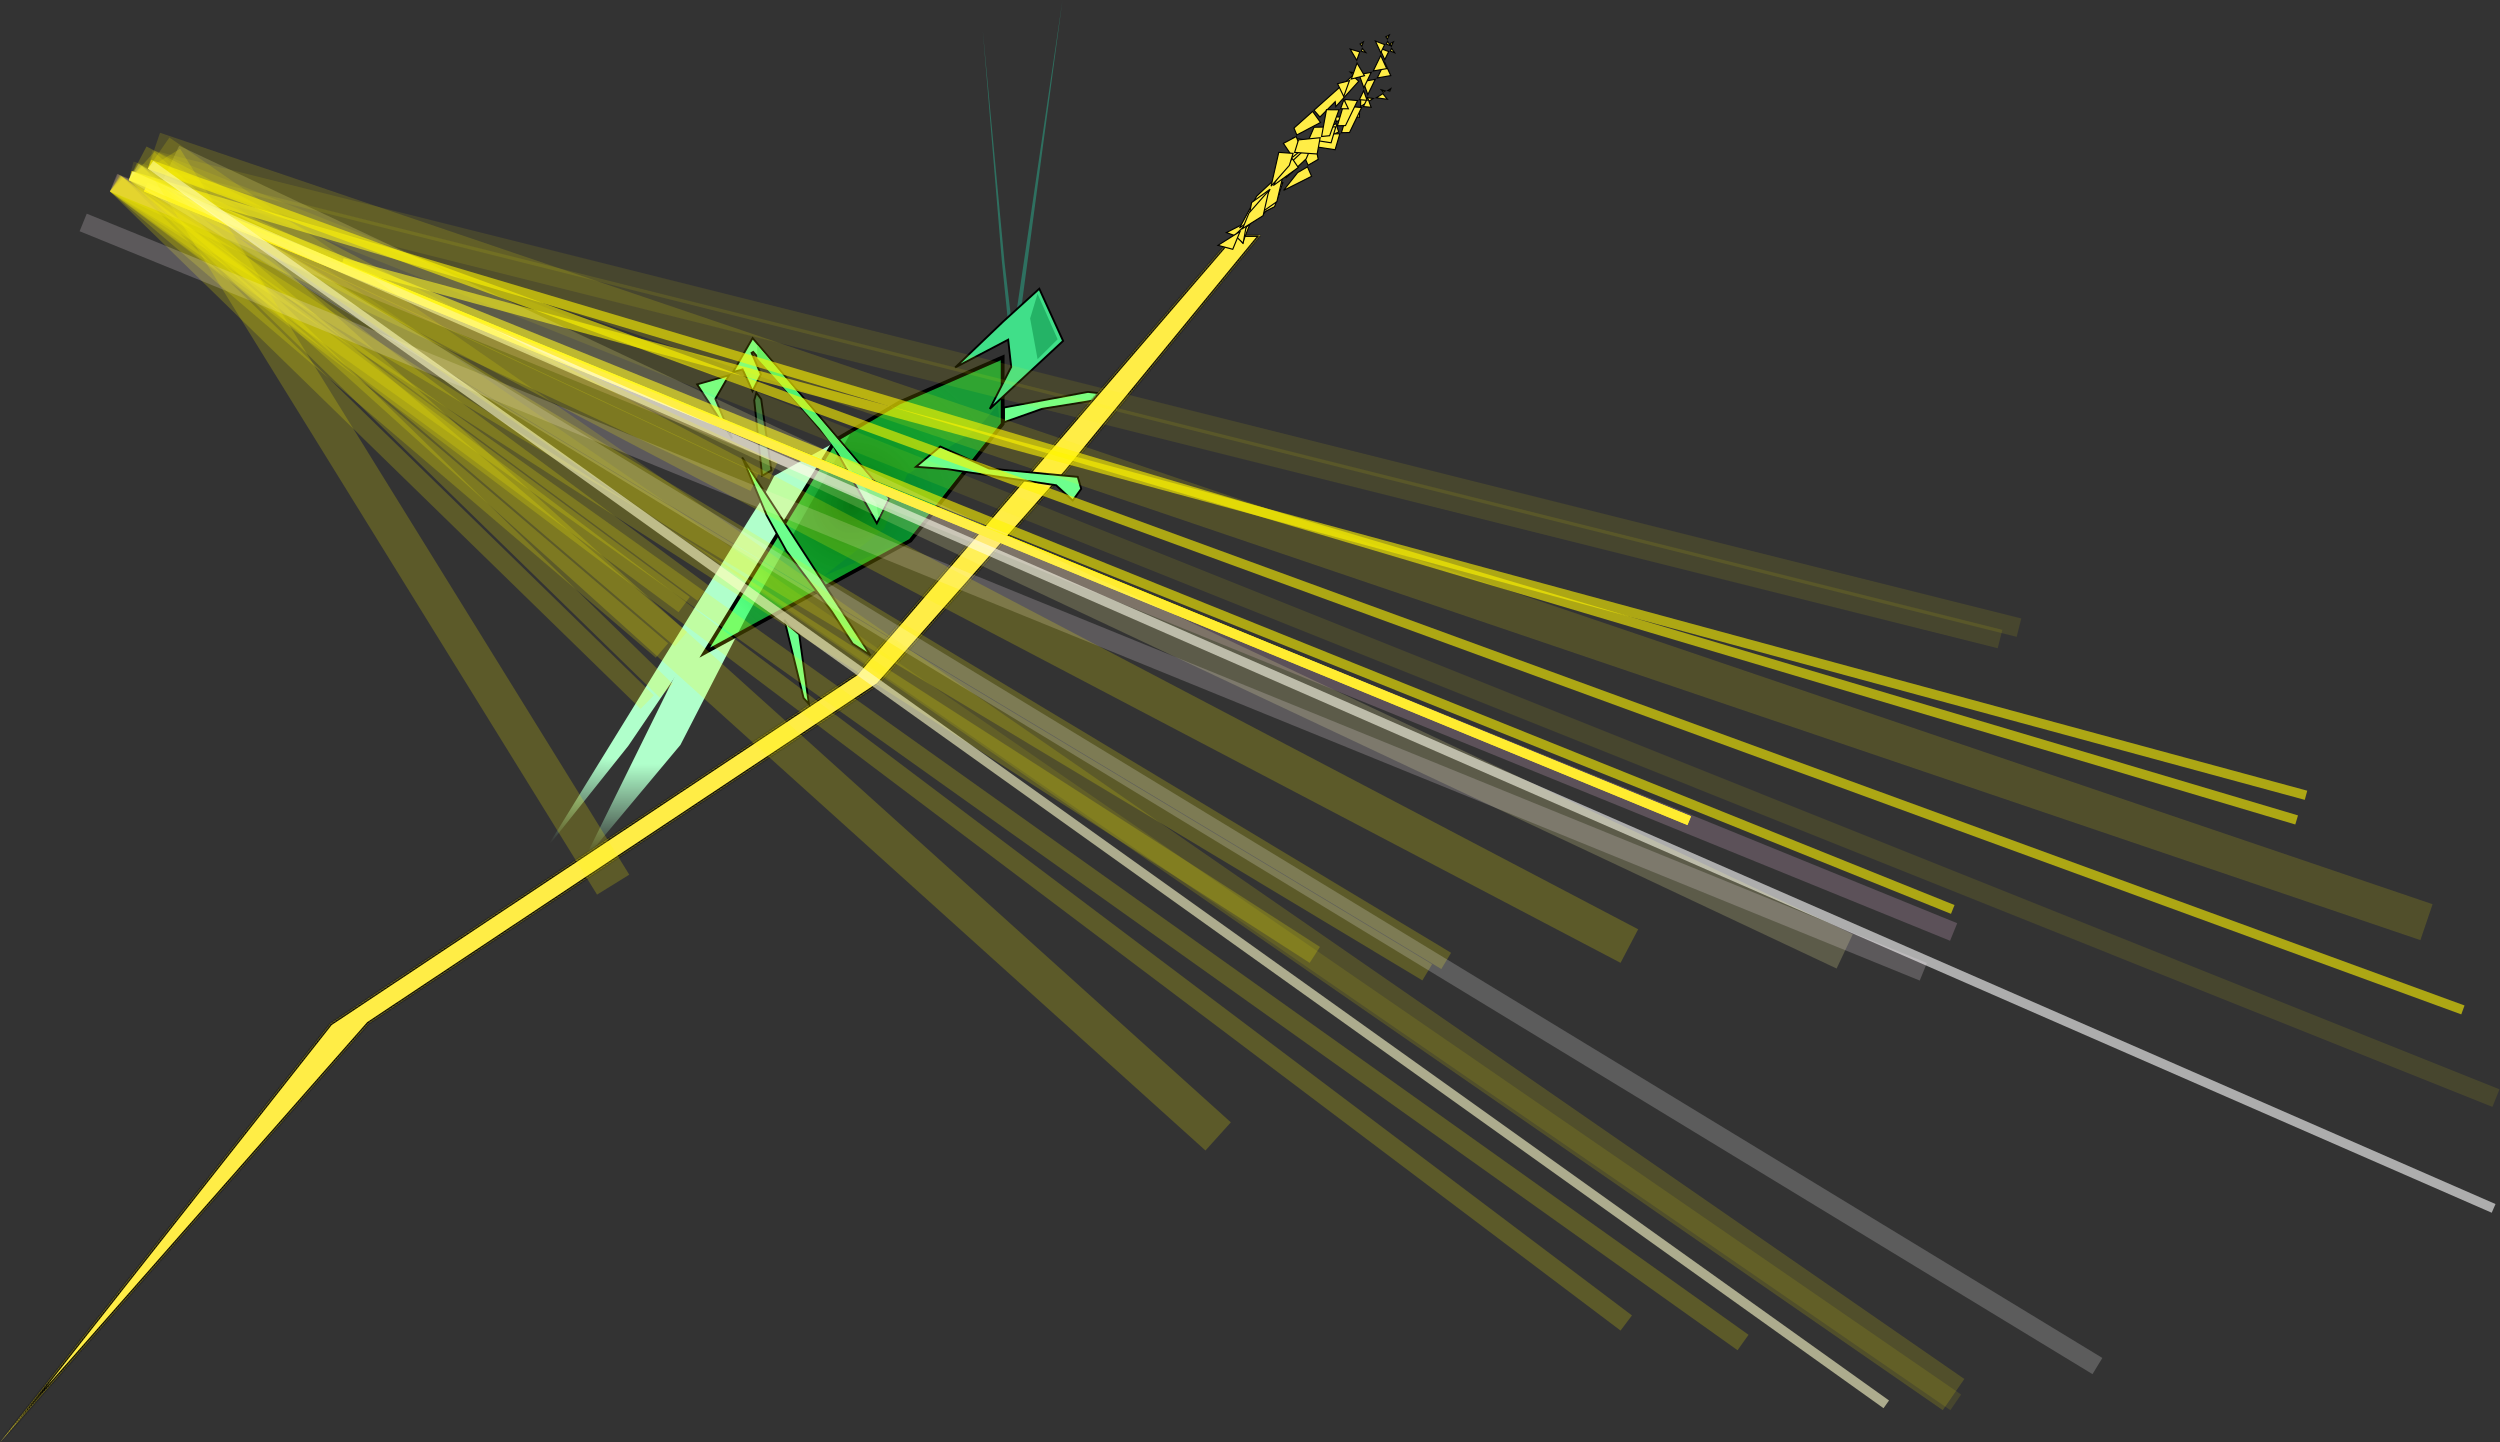 <svg width="1319" height="761" viewBox="0 0 1319 761" fill="none" xmlns="http://www.w3.org/2000/svg">
<rect x="0" y="0" width="1319" height="761" fill="#333333" stroke="none"/>
<path d="M399.063 269.438L408.483 251.047L448.5 229L394 325L359 393L308 454L378.966 310.16L399.063 269.438Z" fill="url(#paint0_linear_0_1)"/>
<path d="M395.988 272.822L407.094 255.397L438.269 239.205L377.802 325.204L331.5 393.5L288 448.019L372.157 311.477L395.988 272.822Z" fill="url(#paint1_linear_0_1)"/>
<path d="M581.433 207.625L587.415 207.521L579.669 215.16L576.738 211.61L576.556 211.389L576.273 211.435L549.787 215.713L549.742 215.72L549.7 215.735L529.702 222.793L529.701 215.005L574.009 206.767L581.366 207.622L581.399 207.626L581.433 207.625Z" fill="#6DFF8D" stroke="black"/>
<mask id="path-4-inside-1_0_1" fill="white">
<path d="M451.82 355.362L650.995 124H665L562.765 248.572L463.332 361.217L194.407 540.041L0 761L174.32 540.041L451.82 355.362Z"/>
</mask>
<path d="M451.82 355.362L650.995 124H665L562.765 248.572L463.332 361.217L194.407 540.041L0 761L174.32 540.041L451.82 355.362Z" fill="#FFED46"/>
<path d="M451.82 355.362L452.375 356.195L452.489 356.119L452.578 356.015L451.82 355.362ZM650.995 124V123H650.537L650.237 123.348L650.995 124ZM463.332 361.217L463.885 362.05L463.995 361.977L464.081 361.879L463.332 361.217ZM0 761L-0.785 760.381L0.751 761.661L0 761ZM665 124L665.773 124.634L667.114 123H665V124ZM562.765 248.572L563.515 249.234L563.527 249.22L563.538 249.206L562.765 248.572ZM194.407 540.041L193.853 539.208L193.743 539.281L193.656 539.38L194.407 540.041ZM174.32 540.041L173.766 539.208L173.634 539.296L173.535 539.421L174.32 540.041ZM452.578 356.015L651.753 124.652L650.237 123.348L451.063 354.71L452.578 356.015ZM650.995 125H665V123H650.995V125ZM664.227 123.366L561.992 247.938L563.538 249.206L665.773 124.634L664.227 123.366ZM562.016 247.91L462.582 360.555L464.081 361.879L563.515 249.234L562.016 247.91ZM462.778 360.384L193.853 539.208L194.96 540.873L463.885 362.05L462.778 360.384ZM193.656 539.38L-0.751 760.339L0.751 761.661L195.157 540.701L193.656 539.38ZM0.785 761.619L175.105 540.66L173.535 539.421L-0.785 760.381L0.785 761.619ZM174.874 540.873L452.375 356.195L451.266 354.53L173.766 539.208L174.874 540.873Z" fill="black" mask="url(#path-4-inside-1_0_1)"/>
<path d="M717.258 61.863L710.684 61.427L717.257 57.25L717.258 61.863ZM724.513 51.96L717.872 56.179L717.871 51.054L724.513 51.96ZM731.958 52.379L726.165 51.59L729.585 49.417L731.958 52.379ZM730.804 47.962L729.753 48.63L728.743 47.369L730.804 47.962ZM733.287 48.056L732.214 47.746L733.793 46.743L733.287 48.056ZM684.641 91.056L689.824 88.031L691.997 93.011L677.208 100.457L684.641 91.056ZM695.492 84.059L690.137 87.184L686.689 79.282L693.899 75.959L695.492 84.059ZM704.223 61.587L708.877 61.896L705.145 64.267L704.223 61.587ZM693.787 72.164L704.795 65.169L706.321 69.605L694.367 75.113L693.787 72.164ZM664.138 107.678L675.13 102.145L667.003 112.422L660.615 116.825L664.138 107.678ZM659.378 118.376L655.601 128.182L652.008 123.456L659.378 118.376Z" fill="#FFED46" stroke="black" stroke-width="0.6"/>
<path d="M719.162 42.965L721.666 49.95L725.577 41.868L719.162 42.965ZM730.594 32.955L726.652 41.102L733.764 39.885L730.594 32.955ZM727.77 25.318L730.596 31.496L732.671 27.208L727.77 25.318ZM734.207 25.489L733.51 26.93L735.791 27.809L734.207 25.489ZM733.279 23.073L734.094 24.267L735.128 22.129L733.279 23.073ZM723.401 56.607L721.592 51.56L719.325 56.244L723.401 56.607ZM711.999 69.93L718.388 56.725L711.843 56.142L707.734 70.007L711.999 69.93ZM704.405 79.001L706.898 70.588L695.407 70.796L692.655 77.202L704.405 79.001ZM689.134 83.789L691.777 77.635L684.326 76.494L678.345 93.913L689.134 83.789ZM672.475 109.05L676.925 96.091L665.151 107.139L660.946 114.938L672.475 109.05ZM659.457 116.366L647.043 122.706L654.572 125.426L659.457 116.366Z" fill="#FFED46" stroke="black" stroke-width="0.6"/>
<path d="M717.041 39.296L719.545 46.282L723.456 38.199L717.041 39.296ZM728.473 29.286L724.531 37.433L731.643 36.217L728.473 29.286ZM725.649 21.65L728.475 27.828L730.55 23.54L725.649 21.65ZM732.086 21.82L731.389 23.261L733.67 24.141L732.086 21.82ZM731.158 19.405L731.973 20.599L733.007 18.46L731.158 19.405ZM721.28 52.938L719.471 47.892L717.205 52.575L721.28 52.938ZM709.878 66.261L716.267 53.057L709.722 52.473L705.613 66.338L709.878 66.261ZM702.284 75.333L704.777 66.92L693.286 67.127L690.534 73.533L702.284 75.333ZM687.013 80.121L689.657 73.967L682.229 72.829L678.676 87.945L687.013 80.121ZM673.691 106.361L677.581 89.816L663.03 103.471L653.986 120.245L673.691 106.361Z" fill="#FFED46" stroke="black" stroke-width="0.6"/>
<path d="M704.529 54.227L704.451 53.638L704.018 54.073L696.383 61.742L693.262 58.137L713.612 39.96L716.882 42.856L704.792 56.23L704.529 54.227ZM684.976 88.372L671.83 97.853L677.342 87.512L681.872 83.776L684.976 88.372ZM686.694 79.041L682.017 82.896L677.11 75.631L683.871 72.058L686.694 79.041ZM696.708 64.608L684.193 71.223L682.713 67.56L692.535 58.787L696.708 64.608ZM660.339 106.862L670.115 99.813L664.089 111.119L658.633 116.391L660.339 106.862ZM657.72 118.09L655.891 128.309L651.432 124.167L657.72 118.09ZM712.396 38.066L714.531 38.352L713.629 39.158L712.396 38.066ZM717.004 38.079L715.885 37.929L717.249 36.711L717.004 38.079Z" fill="#FFED46" stroke="black" stroke-width="0.6"/>
<path d="M705.696 44.162L708.953 50.913L711.965 42.545L705.696 44.162ZM715.981 33.269L712.946 41.703L719.894 39.911L715.981 33.269ZM712.343 25.897L715.828 31.812L717.425 27.377L712.343 25.897ZM718.763 25.541L718.227 27.029L720.589 27.717L718.763 25.541ZM717.578 23.205L718.522 24.33L719.32 22.111L717.578 23.205ZM711.402 57.402L709.05 52.526L707.305 57.373L711.402 57.402ZM701.508 71.597L706.429 57.926L699.847 57.88L697.269 72.022L701.508 71.597ZM694.937 81.247L696.502 72.665L685.083 73.809L683.042 80.414L694.937 81.247ZM680.257 87.265L682.219 80.916L674.674 80.388L670.619 98.227L680.257 87.265ZM666.429 113.772L669.448 100.494L658.93 112.457L655.59 120.578L666.429 113.772ZM654.274 122.105L642.598 129.436L650.397 131.531L654.274 122.105Z" fill="#FFED46" stroke="black" stroke-width="0.6"/>
<path d="M529 223.653L480.342 285.22L371.817 344.327L440.722 232.236L474.456 212.392L529 188.529V223.653Z" fill="url(#paint2_radial_0_1)" stroke="black" stroke-width="2"/>
<path d="M518.5 16L530 138.5L534.502 176.653L560.502 0.5L538.502 164.999L549.238 155.51L552.295 161.807L541.049 167.265L521.707 176.653L532.002 171.656L528.502 136.999L518.5 16Z" fill="#2E7060"/>
<path d="M560.895 179.879L522.225 215.72L533.446 193.728L533.514 193.594L533.497 193.445L531.997 179.945L531.916 179.218L531.268 179.558L503.913 193.908L529.395 169.55L548.329 152.331L560.895 179.879Z" fill="#40DF89" stroke="black"/>
<path d="M404.45 271.781L391.575 241.326L459.299 345.792L449.864 339.639L438.922 322.728L438.912 322.714L438.902 322.7L414.921 290.728L404.45 271.781ZM391.363 195.019L386.727 196.343L397.079 178.364L469.137 262.896L462.612 276.092L438.938 233.756L438.913 233.712L438.88 233.673L397.378 185.673L396.541 186.199L401.448 197.485L397.019 206.343L391.955 195.292L391.776 194.901L391.363 195.019ZM377.539 210.695L386.22 231.227L367.787 202.795L384.63 197.983L377.567 210.251L377.443 210.466L377.539 210.695Z" fill="#6DFF8D" stroke="black"/>
<path d="M413.858 327.087L416.29 330.112L416.32 330.148L416.356 330.179L421.66 334.694L426.774 371.433L423.956 368.261L413.858 327.087Z" fill="#6DFF8D" stroke="black"/>
<path d="M399.069 207.162L401.615 210.617L406.977 248.163L403.316 250.335L402.075 250.948L397.932 211.165L399.069 207.162Z" fill="#3AEC61" fill-opacity="0.3" stroke="black"/>
<path d="M399.498 189.001L399.498 182.001L468.498 263.001L463.5 273L462.307 265.45L432.498 226.001L399.498 189.001Z" fill="#4FF072"/>
<path d="M547.422 155L543.5 168L547.422 189.5L558.001 179L547.422 155Z" fill="#24B366"/>
<path d="M527.5 223.5L526.501 213.5L516.001 225.998L478.501 250.498L466.501 278.998L434.501 303.998L478.501 284.998L527.5 223.5Z" fill="#00803B" fill-opacity="0.4"/>
<path d="M570.452 257.905L565.989 264.077L557.338 256.132L557.225 256.028L557.073 256.005L499.573 247.505L499.555 247.503L499.537 247.501L483.267 246.279L496.08 235.584L521.795 247.141L521.87 247.175L521.953 247.183L568.632 251.606L570.452 257.905Z" fill="#6DFF8D" stroke="black"/>
<line x1="76.95" y1="98.687" x2="891.238" y2="432.985" stroke="#FFF500" stroke-width="5"/>
<line x1="76.95" y1="98.687" x2="891.238" y2="432.985" stroke="#FFF500" stroke-width="5"/>
<line x1="60.576" y1="96.715" x2="753.018" y2="512.98" stroke="#FFF500" stroke-opacity="0.2" stroke-width="10"/>
<line x1="60.117" y1="96.471" x2="398.117" y2="254.47" stroke="#FFF500" stroke-opacity="0.2" stroke-width="10"/>
<line x1="61.247" y1="97.198" x2="349.247" y2="343.198" stroke="#FFF500" stroke-opacity="0.2" stroke-width="10"/>
<line x1="61.49" y1="97.42" x2="341.491" y2="370.42" stroke="#FFF500" stroke-opacity="0.2" stroke-width="10"/>
<line x1="61.01" y1="97.008" x2="858.01" y2="698.008" stroke="#FFF500" stroke-opacity="0.2" stroke-width="10"/>
<line x1="60.9" y1="96.927" x2="919.628" y2="708.309" stroke="#FFF500" stroke-opacity="0.2" stroke-width="10"/>
<line x1="60.974" y1="96.981" x2="360.974" y2="318.981" stroke="#FFF500" stroke-opacity="0.2" stroke-width="10"/>
<line x1="59.886" y1="96.369" x2="1030.74" y2="491.719" stroke="#FFCAF3" stroke-opacity="0.2" stroke-width="10"/>
<line x1="60.704" y1="96.794" x2="693.704" y2="503.794" stroke="#FFF500" stroke-opacity="0.2" stroke-width="10"/>
<line x1="74.695" y1="87.572" x2="642.695" y2="599.572" stroke="#FFF500" stroke-opacity="0.2" stroke-width="20"/>
<line x1="68.934" y1="92.681" x2="1030.28" y2="479.821" stroke="#FFF500" stroke-opacity="0.6" stroke-width="5"/>
<line x1="180.654" y1="138.587" x2="1216.65" y2="419.587" stroke="#FFF500" stroke-opacity="0.6" stroke-width="5"/>
<line x1="68.713" y1="92.604" x2="1211.71" y2="432.604" stroke="#FFF500" stroke-opacity="0.6" stroke-width="5"/>
<line x1="69.001" y1="92.709" x2="1315.63" y2="637.549" stroke="white" stroke-opacity="0.6" stroke-width="5"/>
<line x1="69.215" y1="90.15" x2="1055.21" y2="337.15" stroke="#FFF500" stroke-opacity="0.1" stroke-width="10"/>
<line x1="90.262" y1="85.954" x2="973.262" y2="501.954" stroke="#FFFBA3" stroke-opacity="0.2" stroke-width="20"/>
<line x1="70.576" y1="90.715" x2="763.018" y2="506.98" stroke="#FFF500" stroke-opacity="0.2" stroke-width="10"/>
<line x1="70.117" y1="90.471" x2="408.117" y2="248.47" stroke="#FFF500" stroke-opacity="0.2" stroke-width="10"/>
<line x1="71.247" y1="91.198" x2="359.247" y2="337.198" stroke="#FFF500" stroke-opacity="0.2" stroke-width="10"/>
<line x1="71.49" y1="91.42" x2="351.491" y2="364.42" stroke="#FFF500" stroke-opacity="0.2" stroke-width="10"/>
<line x1="70.598" y1="90.728" x2="1106.6" y2="720.728" stroke="white" stroke-opacity="0.2" stroke-width="10"/>
<line x1="70.974" y1="90.981" x2="370.974" y2="312.981" stroke="#FFF500" stroke-opacity="0.2" stroke-width="10"/>
<line x1="43.886" y1="117.369" x2="1014.74" y2="512.719" stroke="#FFF0FC" stroke-opacity="0.2" stroke-width="10"/>
<line x1="72.647" y1="86.145" x2="859.647" y2="499.145" stroke="#FFF500" stroke-opacity="0.2" stroke-width="20"/>
<line x1="86.504" y1="83.738" x2="323.504" y2="466.738" stroke="#FFF500" stroke-opacity="0.2" stroke-width="20"/>
<line x1="78.858" y1="86.652" x2="1299.43" y2="532.838" stroke="#FFF500" stroke-opacity="0.6" stroke-width="5"/>
<line x1="81.214" y1="79.531" x2="1280.21" y2="486.531" stroke="#FFF500" stroke-opacity="0.15" stroke-width="20"/>
<line x1="83.689" y1="80.776" x2="1030.69" y2="735.776" stroke="#FFF500" stroke-opacity="0.15" stroke-width="20"/>
<line x1="79.453" y1="86.966" x2="995.197" y2="740.925" stroke="#FFFDCC" stroke-opacity="0.6" stroke-width="5"/>
<line x1="79.215" y1="84.15" x2="1065.21" y2="331.15" stroke="#FFF500" stroke-opacity="0.1" stroke-width="10"/>
<line x1="79.858" y1="84.358" x2="1316.86" y2="579.358" stroke="#FFF500" stroke-opacity="0.1" stroke-width="10"/>
<line x1="80.836" y1="84.882" x2="1031.84" y2="739.882" stroke="#FFF500" stroke-opacity="0.1" stroke-width="10"/>
<defs>
<linearGradient id="paint0_linear_0_1" x1="373" y1="228.716" x2="373" y2="450.716" gradientUnits="userSpaceOnUse">
<stop offset="0.786" stop-color="#B0FFCB"/>
<stop offset="1" stop-color="#B0FFCB" stop-opacity="0"/>
</linearGradient>
<linearGradient id="paint1_linear_0_1" x1="373.864" y1="229.833" x2="353.021" y2="450.852" gradientUnits="userSpaceOnUse">
<stop offset="0.786" stop-color="#B0FFCB"/>
<stop offset="1" stop-color="#B0FFCB" stop-opacity="0"/>
</linearGradient>
<radialGradient id="paint2_radial_0_1" cx="0" cy="0" r="1" gradientUnits="userSpaceOnUse" gradientTransform="translate(449.5 267) rotate(90) scale(80 80.5)">
<stop stop-color="#087713"/>
<stop offset="1" stop-color="#00FF38" stop-opacity="0.51"/>
</radialGradient>
</defs>
</svg>
